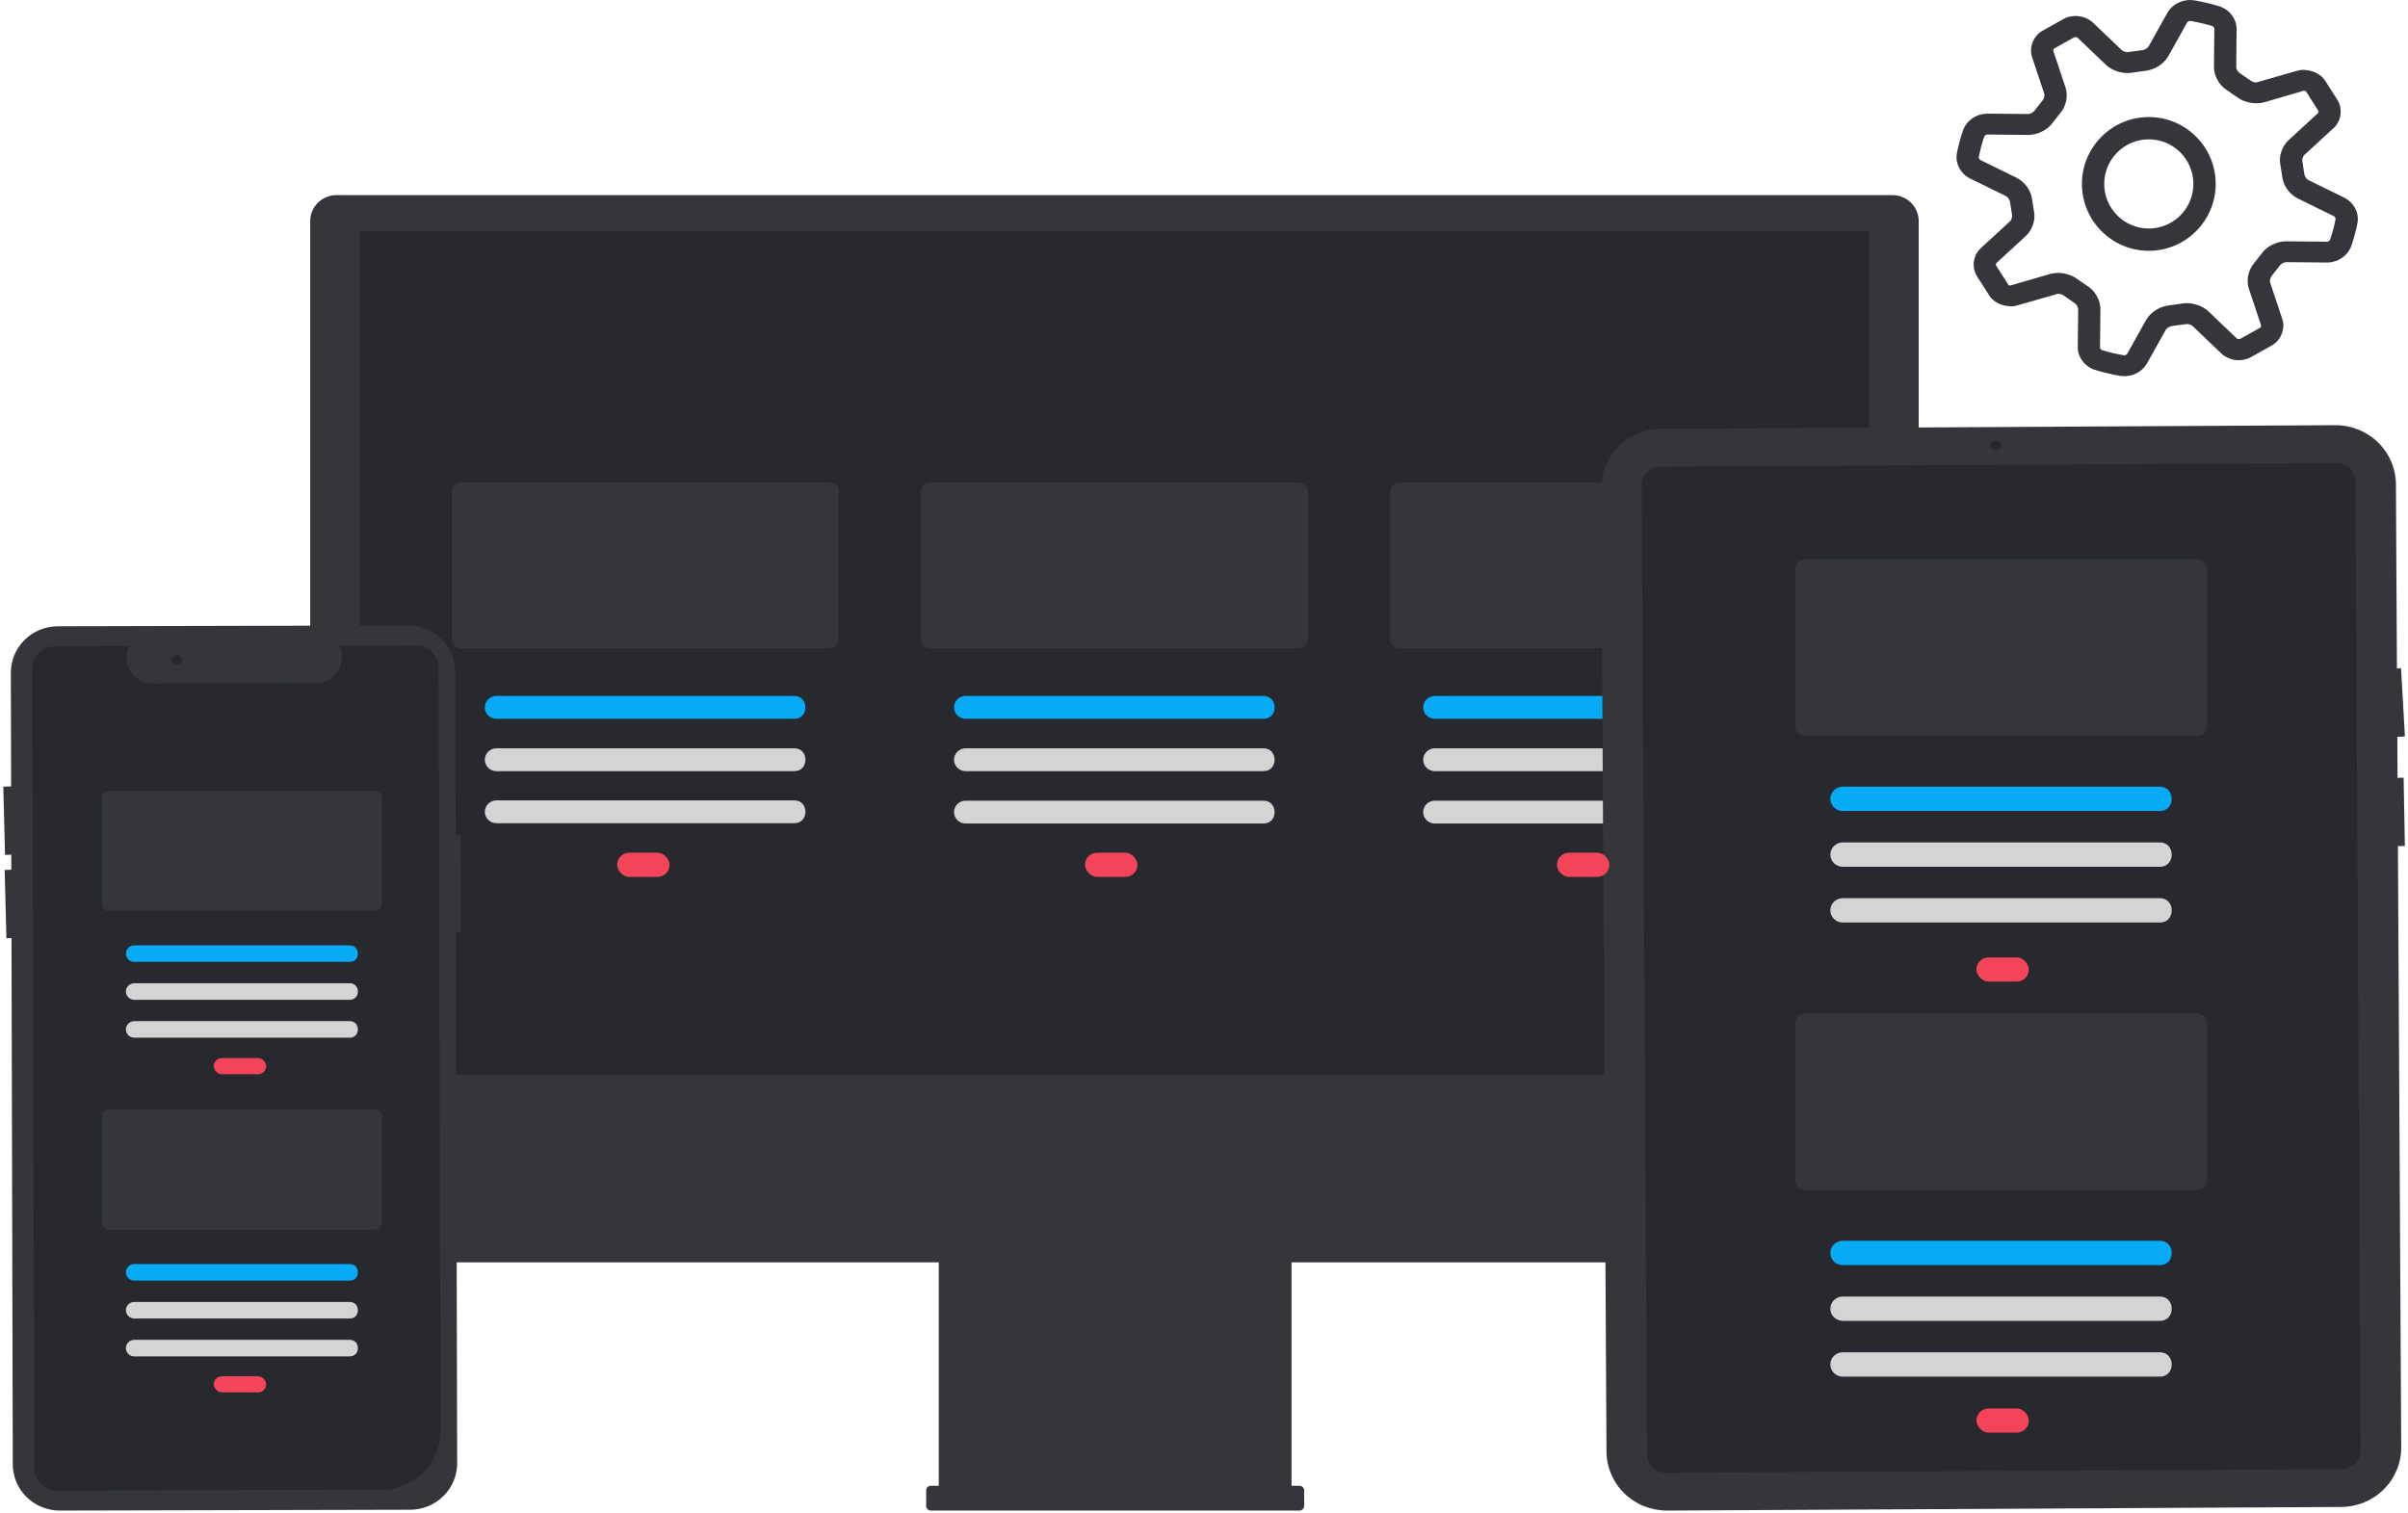 <svg width="288" height="181" viewBox="0 0 288 181" fill="none" xmlns="http://www.w3.org/2000/svg">
<g id="hero">
<g id="undraw_In_sync_re_jlqd 1">
<path id="Vector" d="M37.102 136.155H229.48V26.438C229.479 25.616 229.147 24.828 228.557 24.247C227.967 23.665 227.167 23.338 226.333 23.337H40.25C39.416 23.338 38.616 23.665 38.026 24.247C37.435 24.828 37.103 25.616 37.102 26.438V136.155Z" fill="#35363B"/>
<g id="desctop-backgrpund">
<path id="Vector_2" d="M223.536 27.626H43.046V128.568H223.536V27.626Z" fill="#27292E"/>
</g>
<path id="Vector_3" d="M36.935 133.186V146.726C36.935 147.287 37.047 147.843 37.265 148.361C37.483 148.88 37.803 149.351 38.206 149.748C38.609 150.145 39.087 150.46 39.613 150.674C40.14 150.889 40.704 151 41.274 151H112.279V177.72H111.336C111.262 177.72 111.188 177.734 111.12 177.762C111.051 177.79 110.989 177.831 110.937 177.882C110.885 177.934 110.843 177.995 110.815 178.063C110.787 178.13 110.772 178.202 110.772 178.275V180.133C110.772 180.206 110.787 180.279 110.815 180.346C110.843 180.413 110.885 180.475 110.937 180.526C110.989 180.578 111.051 180.619 111.12 180.646C111.188 180.674 111.262 180.689 111.336 180.689H155.415C155.489 180.689 155.562 180.674 155.63 180.646C155.699 180.619 155.761 180.578 155.813 180.526C155.865 180.475 155.907 180.413 155.935 180.346C155.964 180.279 155.978 180.206 155.978 180.133V178.275C155.978 178.202 155.964 178.13 155.935 178.063C155.907 177.995 155.865 177.934 155.813 177.882C155.761 177.831 155.699 177.79 155.63 177.762C155.562 177.734 155.489 177.72 155.415 177.72H154.471V151H225.476C226.046 151 226.61 150.889 227.137 150.674C227.663 150.46 228.141 150.145 228.544 149.748C228.947 149.351 229.267 148.88 229.485 148.361C229.703 147.843 229.815 147.287 229.815 146.726V133.187L36.935 133.186Z" fill="#35363B"/>
<g id="desctop-images">
<path id="Vector_4" d="M99.17 77.546H55.185C54.879 77.545 54.585 77.425 54.368 77.212C54.152 76.998 54.03 76.709 54.029 76.407V58.825C54.03 58.524 54.152 58.234 54.368 58.021C54.585 57.807 54.879 57.687 55.185 57.687H99.17C99.476 57.687 99.77 57.807 99.987 58.021C100.203 58.234 100.325 58.524 100.326 58.825V76.407C100.325 76.709 100.203 76.998 99.987 77.212C99.77 77.425 99.476 77.545 99.17 77.546Z" fill="#35363B"/>
<path id="Vector_5" d="M155.283 77.546H111.299C110.993 77.545 110.699 77.425 110.482 77.212C110.265 76.998 110.143 76.709 110.143 76.407V58.825C110.143 58.524 110.265 58.234 110.482 58.021C110.699 57.807 110.993 57.687 111.299 57.687H155.283C155.59 57.687 155.884 57.807 156.1 58.021C156.317 58.234 156.439 58.524 156.439 58.825V76.407C156.439 76.709 156.317 76.998 156.1 77.212C155.884 77.425 155.59 77.545 155.283 77.546Z" fill="#35363B"/>
<path id="Vector_6" d="M211.397 77.546H167.412C167.106 77.545 166.812 77.425 166.595 77.212C166.379 76.998 166.257 76.709 166.256 76.407V58.825C166.257 58.524 166.379 58.234 166.595 58.021C166.812 57.807 167.106 57.687 167.412 57.687H211.397C211.703 57.687 211.997 57.807 212.214 58.021C212.43 58.234 212.552 58.524 212.553 58.825V76.407C212.552 76.709 212.43 76.998 212.214 77.212C211.997 77.425 211.703 77.545 211.397 77.546Z" fill="#35363B"/>
</g>
<g id="desctop-headlines">
<path id="Vector_7" d="M94.982 85.98H59.374C59.006 85.98 58.653 85.835 58.393 85.579C58.133 85.323 57.986 84.975 57.986 84.613C57.986 84.25 58.133 83.903 58.393 83.646C58.653 83.39 59.006 83.246 59.374 83.246H94.982C96.771 83.222 96.789 86.004 94.982 85.98Z" fill="#07AAF5"/>
<path id="Vector_8" d="M151.095 85.98H115.487C115.119 85.98 114.767 85.835 114.506 85.579C114.246 85.323 114.1 84.975 114.1 84.613C114.1 84.25 114.246 83.903 114.506 83.646C114.767 83.39 115.119 83.246 115.487 83.246H151.095C152.884 83.222 152.902 86.004 151.095 85.98Z" fill="#07AAF5"/>
<path id="Vector_9" d="M207.209 85.98H171.601C171.233 85.98 170.88 85.835 170.62 85.579C170.36 85.323 170.213 84.975 170.213 84.613C170.213 84.25 170.36 83.903 170.62 83.646C170.88 83.39 171.233 83.246 171.601 83.246H207.209C208.998 83.222 209.016 86.004 207.209 85.98Z" fill="#07AAF5"/>
</g>
<g id="desctop-text">
<path id="Vector_10" d="M94.982 92.243H59.374C59.006 92.243 58.653 92.099 58.393 91.843C58.133 91.587 57.986 91.239 57.986 90.877C57.986 90.514 58.133 90.167 58.393 89.91C58.653 89.654 59.006 89.51 59.374 89.51H94.982C96.771 89.485 96.789 92.268 94.982 92.243Z" fill="#D4D4D5"/>
<path id="Vector_11" d="M94.982 98.471H59.374C59.006 98.471 58.653 98.327 58.393 98.071C58.133 97.815 57.986 97.467 57.986 97.105C57.986 96.742 58.133 96.395 58.393 96.138C58.653 95.882 59.006 95.738 59.374 95.738H94.982C96.771 95.713 96.789 98.496 94.982 98.471Z" fill="#D4D4D5"/>
<path id="Vector_12" d="M151.095 92.243H115.487C115.119 92.243 114.767 92.099 114.506 91.843C114.246 91.587 114.1 91.239 114.1 90.877C114.1 90.514 114.246 90.167 114.506 89.91C114.767 89.654 115.119 89.51 115.487 89.51H151.095C152.884 89.485 152.902 92.268 151.095 92.243Z" fill="#D4D4D5"/>
<path id="Vector_13" d="M151.095 98.507H115.487C115.119 98.507 114.767 98.363 114.506 98.107C114.246 97.851 114.1 97.503 114.1 97.141C114.1 96.778 114.246 96.431 114.506 96.174C114.767 95.918 115.119 95.774 115.487 95.774H151.095C152.884 95.749 152.902 98.532 151.095 98.507Z" fill="#D4D4D5"/>
<path id="Vector_14" d="M207.209 92.243H171.601C171.233 92.243 170.881 92.099 170.621 91.842C170.362 91.586 170.216 91.239 170.216 90.877C170.216 90.515 170.362 90.167 170.621 89.911C170.881 89.655 171.233 89.511 171.601 89.51H207.209C208.998 89.485 209.016 92.268 207.209 92.243Z" fill="#D4D4D5"/>
<path id="Vector_15" d="M207.209 98.507H171.601C171.233 98.507 170.88 98.363 170.62 98.107C170.36 97.851 170.213 97.503 170.213 97.141C170.213 96.778 170.36 96.431 170.62 96.174C170.88 95.918 171.233 95.774 171.601 95.774H207.209C208.998 95.749 209.016 98.532 207.209 98.507Z" fill="#D4D4D5"/>
</g>
<path id="Vector test" d="M286.556 57.924L286.676 79.961L287.167 79.933L287.632 88.092L286.722 88.141L286.748 93.042L287.476 93.028L287.624 101.194L286.794 101.209L287.189 173.118C287.198 175.001 286.448 176.81 285.104 178.149C283.76 179.487 281.931 180.246 280.02 180.258L199.386 180.689C197.475 180.697 195.638 179.958 194.279 178.634C192.92 177.31 192.15 175.509 192.138 173.626L191.504 58.432C191.496 56.549 192.246 54.74 193.59 53.401C194.934 52.062 196.763 51.304 198.674 51.292L279.308 50.861C281.219 50.853 283.055 51.593 284.414 52.917C285.773 54.241 286.543 56.041 286.556 57.924Z" fill="#35363B"/>
<g id="tablet-background">
<path id="Vector_16" d="M280.136 175.728L199.219 176.16C198.63 176.163 198.063 175.935 197.645 175.527C197.226 175.118 196.988 174.563 196.985 173.983L196.346 58.023C196.344 57.443 196.575 56.885 196.989 56.473C197.404 56.06 197.967 55.826 198.556 55.822L279.474 55.39C280.063 55.388 280.629 55.615 281.048 56.024C281.467 56.432 281.704 56.987 281.708 57.567L282.347 173.527C282.349 174.107 282.118 174.665 281.703 175.078C281.289 175.49 280.726 175.724 280.136 175.728Z" fill="#27292E"/>
</g>
<g id="tablet-button">
<rect id="Rectangle 32" x="236.382" y="114.524" width="6.271" height="2.89" rx="1.445" fill="#F44459"/>
<rect id="Rectangle 33" x="236.382" y="168.476" width="6.271" height="2.89" rx="1.445" fill="#F44459"/>
</g>
<path id="Vector_17" d="M238.695 53.856C239.034 53.856 239.309 53.586 239.309 53.252C239.309 52.918 239.034 52.648 238.695 52.648C238.357 52.648 238.082 52.918 238.082 53.252C238.082 53.586 238.357 53.856 238.695 53.856Z" fill="#27292E"/>
<g id="tablet-images">
<path id="Vector_18" d="M262.763 88.029H215.93C215.604 88.029 215.291 87.901 215.06 87.673C214.829 87.446 214.7 87.138 214.699 86.816V68.097C214.7 67.775 214.829 67.467 215.06 67.239C215.291 67.012 215.604 66.884 215.93 66.884H262.763C263.089 66.884 263.402 67.012 263.633 67.239C263.864 67.467 263.994 67.775 263.994 68.097V86.816C263.994 87.138 263.864 87.446 263.633 87.673C263.402 87.901 263.089 88.029 262.763 88.029Z" fill="#35363B"/>
<path id="Vector_19" d="M262.763 142.347H215.93C215.604 142.347 215.291 142.219 215.06 141.991C214.829 141.764 214.7 141.456 214.699 141.134V122.415C214.7 122.093 214.829 121.785 215.06 121.558C215.291 121.33 215.604 121.202 215.93 121.202H262.763C263.089 121.202 263.402 121.33 263.633 121.558C263.864 121.785 263.994 122.093 263.994 122.415V141.134C263.994 141.456 263.864 141.764 263.633 141.991C263.402 142.219 263.089 142.347 262.763 142.347Z" fill="#35363B"/>
</g>
<g id="tablet-headlines">
<path id="Vector_20" d="M258.303 97.009H220.389C219.998 97.009 219.622 96.856 219.345 96.583C219.068 96.31 218.912 95.94 218.912 95.554C218.912 95.168 219.068 94.798 219.345 94.525C219.622 94.252 219.998 94.099 220.389 94.099H258.303C260.208 94.072 260.227 97.035 258.303 97.009Z" fill="#07AAF5"/>
<path id="Vector_21" d="M258.303 151.327H220.389C219.998 151.327 219.622 151.174 219.345 150.901C219.068 150.628 218.912 150.258 218.912 149.872C218.912 149.486 219.068 149.116 219.345 148.843C219.622 148.57 219.998 148.417 220.389 148.417H258.303C260.208 148.391 260.227 151.354 258.303 151.327Z" fill="#07AAF5"/>
</g>
<g id="tablet-text">
<path id="Vector_22" d="M258.303 103.679H220.389C219.998 103.678 219.623 103.524 219.346 103.252C219.07 102.979 218.915 102.609 218.915 102.223C218.915 101.838 219.07 101.468 219.346 101.195C219.623 100.922 219.998 100.769 220.389 100.768H258.303C260.208 100.742 260.227 103.705 258.303 103.679Z" fill="#D4D4D5"/>
<path id="Vector_23" d="M258.303 110.348H220.389C219.998 110.348 219.622 110.195 219.345 109.922C219.068 109.649 218.912 109.279 218.912 108.893C218.912 108.507 219.068 108.137 219.345 107.864C219.622 107.591 219.998 107.438 220.389 107.438H258.303C260.208 107.412 260.227 110.375 258.303 110.348Z" fill="#D4D4D5"/>
<path id="Vector_24" d="M258.303 157.997H220.389C219.998 157.996 219.623 157.842 219.346 157.57C219.07 157.297 218.915 156.927 218.915 156.541C218.915 156.156 219.07 155.786 219.346 155.513C219.623 155.241 219.998 155.087 220.389 155.086H258.303C260.208 155.06 260.227 158.023 258.303 157.997Z" fill="#D4D4D5"/>
<path id="Vector_25" d="M258.303 164.666H220.389C219.998 164.666 219.622 164.513 219.345 164.24C219.068 163.967 218.912 163.597 218.912 163.211C218.912 162.825 219.068 162.455 219.345 162.182C219.622 161.909 219.998 161.756 220.389 161.756H258.303C260.208 161.73 260.227 164.693 258.303 164.666Z" fill="#D4D4D5"/>
</g>
<path id="Vector_26" d="M54.679 175.03L54.523 111.524L55.111 111.523L55.083 99.842L54.495 99.844L54.447 80.345C54.445 79.617 54.298 78.896 54.013 78.224C53.729 77.552 53.313 76.942 52.789 76.428C52.265 75.914 51.643 75.507 50.959 75.23C50.276 74.953 49.544 74.811 48.804 74.813L6.913 74.913C6.174 74.915 5.442 75.06 4.76 75.34C4.078 75.62 3.458 76.03 2.937 76.546C2.415 77.063 2.002 77.675 1.721 78.348C1.439 79.022 1.295 79.743 1.297 80.472L1.331 94.067L0.395 94.09L0.601 102.256L1.351 102.238L1.355 104.04L0.558 104.06L0.764 112.226L1.375 112.211L1.529 175.156C1.53 175.885 1.676 176.606 1.96 177.279C2.244 177.952 2.66 178.563 3.185 179.077C3.709 179.591 4.331 179.998 5.015 180.274C5.7 180.551 6.433 180.692 7.172 180.689L49.063 180.589C50.556 180.584 51.985 179.996 53.038 178.953C54.091 177.911 54.681 176.5 54.679 175.03Z" fill="#35363B"/>
<g id="mobile-background">
<path id="Vector_27" d="M5.891 178.147C5.369 177.962 4.917 177.623 4.597 177.177C4.277 176.73 4.104 176.197 4.102 175.65L3.868 79.966C3.866 79.261 4.149 78.585 4.653 78.085C5.158 77.586 5.843 77.304 6.559 77.302L15.472 77.281L15.361 77.549C15.17 78.015 15.098 78.519 15.151 79.019C15.204 79.519 15.381 79.998 15.667 80.414C15.952 80.83 16.337 81.171 16.788 81.406C17.238 81.641 17.741 81.763 18.25 81.762L38.031 81.715C38.524 81.673 38.999 81.517 39.419 81.26C39.839 81.003 40.191 80.653 40.448 80.237C40.701 79.828 40.853 79.366 40.89 78.888C40.927 78.411 40.849 77.931 40.663 77.489L40.551 77.221L49.758 77.199C50.473 77.199 51.159 77.477 51.666 77.974C52.173 78.471 52.459 79.146 52.462 79.85L52.686 171.141C52.688 173.01 51.938 174.804 50.599 176.129C49.261 177.454 47.443 178.202 45.546 178.209L6.806 178.301C6.495 178.302 6.185 178.25 5.891 178.147Z" fill="#27292E"/>
</g>
<path id="Vector_28" d="M21.152 79.549C21.491 79.549 21.766 79.279 21.766 78.945C21.766 78.611 21.491 78.341 21.152 78.341C20.814 78.341 20.539 78.611 20.539 78.945C20.539 79.279 20.814 79.549 21.152 79.549Z" fill="#27292E"/>
<g id="mobile-images">
<path id="Vector_29" d="M44.858 108.956H13.031C12.81 108.955 12.597 108.868 12.44 108.714C12.283 108.56 12.195 108.35 12.195 108.132V95.41C12.195 95.192 12.283 94.982 12.44 94.828C12.597 94.673 12.81 94.586 13.031 94.586H44.858C45.08 94.586 45.292 94.673 45.449 94.828C45.606 94.982 45.694 95.192 45.694 95.41V108.132C45.694 108.35 45.606 108.56 45.449 108.714C45.292 108.868 45.08 108.955 44.858 108.956Z" fill="#35363B"/>
<path id="Vector_30" d="M44.858 147.078H13.031C12.81 147.078 12.597 146.991 12.44 146.836C12.283 146.682 12.195 146.472 12.195 146.254V133.532C12.195 133.314 12.283 133.104 12.44 132.95C12.597 132.795 12.81 132.708 13.031 132.708H44.858C45.08 132.708 45.292 132.795 45.449 132.95C45.606 133.104 45.694 133.314 45.694 133.532V146.254C45.694 146.472 45.606 146.682 45.449 146.836C45.292 146.991 45.08 147.078 44.858 147.078Z" fill="#35363B"/>
</g>
<g id="mobile-headlines">
<path id="Vector_31" d="M41.827 115.058H16.061C15.93 115.058 15.799 115.033 15.677 114.984C15.555 114.934 15.444 114.861 15.35 114.769C15.257 114.677 15.183 114.568 15.132 114.448C15.082 114.328 15.056 114.199 15.056 114.069C15.056 113.939 15.082 113.811 15.132 113.69C15.183 113.57 15.257 113.461 15.35 113.369C15.444 113.278 15.555 113.205 15.677 113.155C15.799 113.106 15.93 113.08 16.061 113.08H41.827C43.121 113.063 43.135 115.076 41.827 115.058Z" fill="#07AAF5"/>
<path id="Vector_32" d="M41.827 153.18H16.061C15.93 153.181 15.799 153.155 15.677 153.106C15.555 153.056 15.444 152.983 15.35 152.891C15.257 152.8 15.183 152.691 15.132 152.57C15.082 152.45 15.056 152.322 15.056 152.192C15.056 152.061 15.082 151.933 15.132 151.813C15.183 151.692 15.257 151.583 15.35 151.492C15.444 151.4 15.555 151.327 15.677 151.277C15.799 151.228 15.93 151.202 16.061 151.203H41.827C43.121 151.185 43.135 153.198 41.827 153.18Z" fill="#07AAF5"/>
</g>
<g id="mobile-text">
<path id="Vector_33" d="M41.827 119.591H16.061C15.795 119.591 15.54 119.487 15.352 119.301C15.163 119.116 15.058 118.864 15.058 118.602C15.058 118.34 15.163 118.088 15.352 117.903C15.54 117.717 15.795 117.613 16.061 117.613H41.827C43.121 117.595 43.134 119.609 41.827 119.591Z" fill="#D4D4D5"/>
<path id="Vector_34" d="M41.827 124.123H16.061C15.93 124.123 15.799 124.098 15.677 124.049C15.555 123.999 15.444 123.926 15.35 123.834C15.257 123.742 15.183 123.633 15.132 123.513C15.082 123.393 15.056 123.264 15.056 123.134C15.056 123.004 15.082 122.876 15.132 122.755C15.183 122.635 15.257 122.526 15.35 122.434C15.444 122.343 15.555 122.27 15.677 122.22C15.799 122.171 15.93 122.145 16.061 122.145H41.827C43.121 122.128 43.135 124.141 41.827 124.123Z" fill="#D4D4D5"/>
<path id="Vector_35" d="M41.827 157.713H16.061C15.795 157.713 15.54 157.609 15.352 157.423C15.163 157.238 15.058 156.986 15.058 156.724C15.058 156.462 15.163 156.21 15.352 156.025C15.54 155.839 15.795 155.735 16.061 155.735H41.827C43.121 155.717 43.134 157.731 41.827 157.713Z" fill="#D4D4D5"/>
<path id="Vector_36" d="M41.827 162.245H16.061C15.93 162.246 15.799 162.22 15.677 162.171C15.555 162.121 15.444 162.048 15.35 161.956C15.257 161.865 15.183 161.755 15.132 161.635C15.082 161.515 15.056 161.387 15.056 161.256C15.056 161.126 15.082 160.998 15.132 160.878C15.183 160.757 15.257 160.648 15.35 160.557C15.444 160.465 15.555 160.392 15.677 160.342C15.799 160.293 15.93 160.267 16.061 160.268H41.827C43.121 160.25 43.135 162.263 41.827 162.245Z" fill="#D4D4D5"/>
</g>
<g id="mobile-button">
<rect id="Rectangle 27" x="25.568" y="126.567" width="6.271" height="1.927" rx="0.963" fill="#F44459"/>
<rect id="Rectangle 31" x="25.568" y="164.622" width="6.271" height="1.927" rx="0.963" fill="#F44459"/>
</g>
<g id="desctop-button">
<rect id="Rectangle 29" x="186.211" y="102" width="6.271" height="2.89" rx="1.445" fill="#F44459"/>
<rect id="Rectangle 30" x="73.809" y="102" width="6.271" height="2.89" rx="1.445" fill="#F44459"/>
<rect id="Rectangle 28" x="129.769" y="102" width="6.271" height="2.89" rx="1.445" fill="#F44459"/>
</g>
</g>
<g id="cogwheel">
<path id="Vector_37" d="M243.286 13.293C243.107 13.481 242.862 13.604 242.595 13.638L237.636 13.593C237.024 13.608 236.431 13.793 235.932 14.125C235.432 14.457 235.049 14.92 234.831 15.456C234.831 15.456 234.612 16.038 234.372 16.93C234.132 17.822 234.031 18.431 234.031 18.431C233.845 19.558 234.513 20.804 235.587 21.331L239.96 23.479C240.194 23.646 240.353 23.889 240.402 24.161L240.65 25.747C240.666 25.998 240.587 26.245 240.426 26.447L236.904 29.684C236.022 30.493 235.79 31.877 236.397 32.963L237.994 35.461C238.668 36.39 240.128 36.865 241.274 36.53L246.134 35.136C246.398 35.136 246.662 35.231 246.811 35.344L248.183 36.293C248.383 36.461 248.513 36.69 248.551 36.94L248.503 41.566C248.492 42.705 249.345 43.846 250.491 44.221C250.491 44.221 251.112 44.425 252.063 44.65C253.014 44.875 253.665 44.97 253.665 44.97C253.734 44.98 254.011 45 254.08 45C254.627 44.994 255.162 44.853 255.632 44.592C256.102 44.33 256.49 43.958 256.758 43.511L259.05 39.413C259.228 39.193 259.488 39.044 259.778 38.998L261.544 38.758C261.811 38.758 262.125 38.888 262.213 38.973L265.667 42.275C266.506 43.079 267.921 43.367 269.165 42.749L271.827 41.253C272.845 40.604 273.338 39.28 272.97 38.179L271.5 33.765C271.46 33.491 271.535 33.213 271.707 32.988L272.72 31.702C272.899 31.514 273.144 31.391 273.41 31.357L278.369 31.402C278.981 31.387 279.575 31.202 280.074 30.87C280.574 30.538 280.957 30.075 281.175 29.539C281.175 29.539 281.394 28.957 281.633 28.065C281.873 27.173 281.974 26.564 281.974 26.564C282.054 25.99 281.948 25.407 281.67 24.89C281.393 24.374 280.957 23.947 280.418 23.664L276.046 21.516C275.811 21.349 275.653 21.106 275.603 20.834L275.358 19.253C275.342 19.002 275.422 18.755 275.582 18.553L279.105 15.316C279.987 14.507 280.218 13.123 279.611 12.037L278.015 9.539C277.341 8.612 275.883 8.133 274.734 8.467L269.871 9.861C269.628 9.861 269.391 9.788 269.195 9.654L267.822 8.705C267.623 8.536 267.492 8.307 267.455 8.058L267.502 3.432C267.492 2.854 267.297 2.292 266.943 1.819C266.589 1.345 266.091 0.982 265.515 0.777C265.515 0.777 264.894 0.572 263.942 0.347C262.991 0.122 262.341 0.027 262.341 0.027C262.203 0.015 262.064 0.005 261.925 0C261.379 0.006 260.844 0.147 260.374 0.409C259.904 0.67 259.515 1.042 259.247 1.489L256.956 5.588C256.778 5.807 256.518 5.955 256.228 6.002L254.461 6.239C254.22 6.235 253.986 6.159 253.793 6.025L250.339 2.723C249.888 2.302 249.304 2.028 248.674 1.943C248.043 1.857 247.401 1.964 246.84 2.248L244.176 3.742C243.158 4.391 242.665 5.715 243.032 6.816L244.503 11.23C244.543 11.504 244.468 11.782 244.296 12.007L243.286 13.293ZM245.471 14.722L246.385 13.558C247.099 12.766 247.376 11.475 247.046 10.488L245.577 6.077C245.564 6.007 245.623 5.85 245.609 5.847L248.135 4.429L248.437 4.471L251.893 7.773C252.506 8.358 253.515 8.737 254.464 8.737C254.647 8.74 254.829 8.724 255.008 8.69L256.54 8.477C257.115 8.412 257.667 8.221 258.149 7.92C258.632 7.619 259.032 7.216 259.319 6.744L261.608 2.648C261.691 2.561 261.805 2.507 261.928 2.495C261.957 2.498 262.501 2.583 263.295 2.768C264.086 2.955 264.609 3.122 264.633 3.132C264.715 3.165 264.835 3.327 264.84 3.407L264.792 8.033C264.782 9.067 265.445 10.228 266.303 10.753L267.542 11.61C268.366 12.262 269.778 12.536 270.817 12.229L275.545 10.85C275.656 10.85 275.782 10.915 275.766 10.883L277.279 13.251C277.309 13.316 277.279 13.48 277.234 13.533L273.711 16.773C272.925 17.499 272.517 18.758 272.733 19.692L272.957 21.129C273.053 22.158 273.831 23.254 274.809 23.734L279.179 25.88C279.271 25.957 279.329 26.064 279.342 26.179C279.264 26.61 279.167 27.037 279.051 27.461C278.941 27.884 278.811 28.302 278.662 28.715C278.628 28.792 278.454 28.904 278.369 28.909L273.407 28.864C272.312 28.864 271.087 29.486 270.532 30.281L269.621 31.442C269.261 31.869 269.014 32.37 268.899 32.903C268.784 33.436 268.805 33.987 268.96 34.512L270.428 38.923C270.442 38.99 270.383 39.15 270.396 39.153L267.87 40.571L267.569 40.529L264.113 37.227C263.5 36.642 262.49 36.263 261.542 36.263C261.359 36.26 261.177 36.276 260.998 36.31L259.466 36.523C258.89 36.588 258.339 36.779 257.856 37.08C257.374 37.381 256.973 37.784 256.686 38.256L254.397 42.352C254.315 42.439 254.201 42.493 254.078 42.505C253.618 42.431 253.162 42.341 252.711 42.233C252.259 42.129 251.813 42.007 251.373 41.868C251.29 41.835 251.171 41.673 251.165 41.593L251.213 36.967C251.224 35.933 250.56 34.772 249.702 34.247L248.463 33.39C248.007 33.053 247.473 32.821 246.903 32.713C246.334 32.606 245.745 32.625 245.186 32.771L240.458 34.15C240.344 34.15 240.219 34.092 240.237 34.117L238.724 31.749C238.694 31.684 238.724 31.52 238.769 31.467L242.292 28.227C243.078 27.501 243.485 26.242 243.27 25.308L243.046 23.874C242.976 23.334 242.772 22.817 242.45 22.365C242.129 21.912 241.698 21.537 241.194 21.269L236.824 19.123C236.732 19.045 236.674 18.939 236.661 18.823C236.664 18.796 236.754 18.286 236.952 17.542C237.151 16.8 237.33 16.311 237.341 16.288C237.375 16.211 237.549 16.098 237.634 16.093L242.595 16.138C243.691 16.138 244.916 15.516 245.471 14.722Z" fill="#35363B"/>
<path id="Vector_38" d="M257 30C261.411 30 265 26.411 265 22C265 17.589 261.411 14 257 14C252.589 14 249 17.589 249 22C249 26.411 252.589 30 257 30ZM257 16.667C259.941 16.667 262.333 19.059 262.333 22C262.333 24.941 259.941 27.333 257 27.333C254.059 27.333 251.667 24.941 251.667 22C251.667 19.059 254.059 16.667 257 16.667Z" fill="#35363B"/>
</g>
</g>
</svg>
